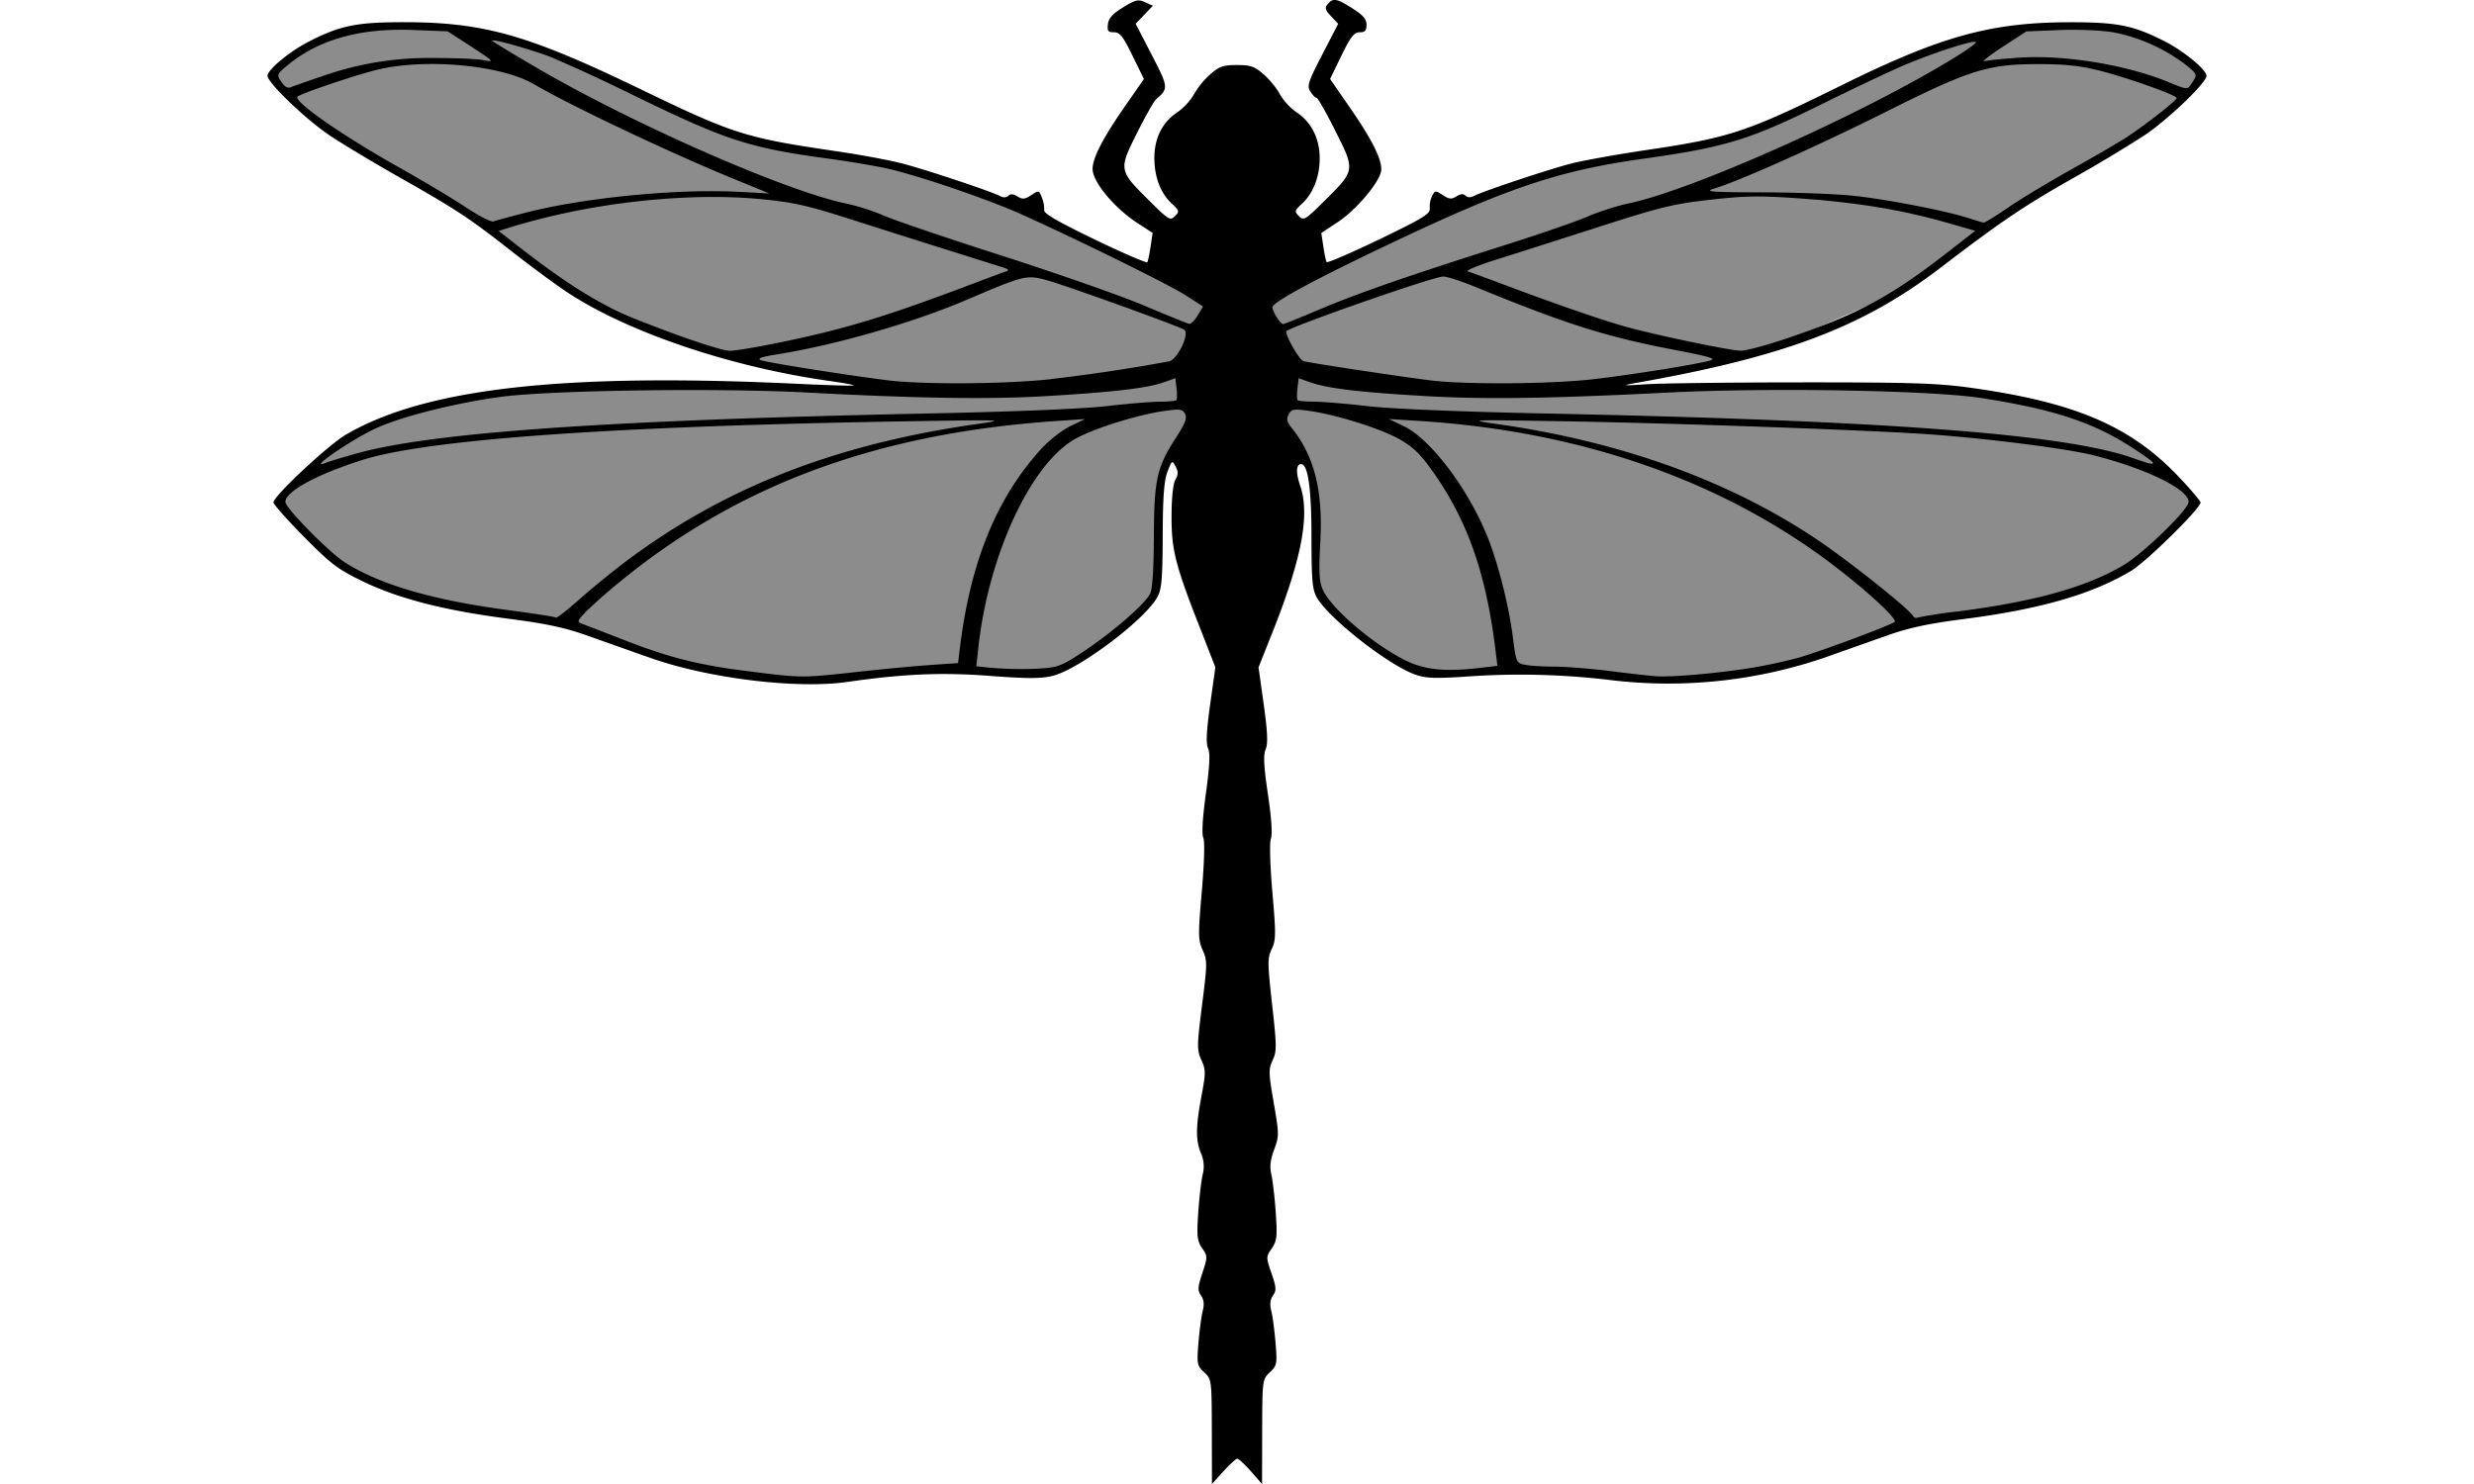 <svg xmlns="http://www.w3.org/2000/svg" width="40" height="24"><path d="M19.593 23.154c-.002-.842-.003-.847-.124-.961-.115-.108-.12-.133-.092-.478.017-.2.047-.432.069-.516.027-.107.018-.182-.028-.248-.057-.082-.054-.132.022-.363.086-.261.086-.27-.004-.402-.08-.118-.088-.19-.063-.568.016-.239.048-.517.071-.618a.525.525 0 0 0-.026-.348c-.088-.21-.086-.425.008-.928.07-.375.07-.421-.002-.582-.073-.163-.073-.223.011-.886.085-.668.086-.722.01-.89-.074-.166-.075-.246-.014-.95.04-.468.05-.808.024-.866-.027-.061-.012-.324.042-.717.062-.45.071-.652.035-.731-.036-.08-.026-.276.034-.71l.084-.601-.242-.62c-.405-1.031-.468-1.277-.466-1.822 0-.297.024-.523.061-.59.048-.085.049-.132.004-.216-.056-.103-.06-.1-.131.085-.055.144-.075.4-.077 1.034-.003.696-.017.869-.085.991-.201.37-1.27 1.174-1.696 1.278-.186.046-.408.045-1.012 0-.786-.06-1.397-.033-2.31.098-.818.117-2.243-.057-3.183-.39-.291-.102-.746-.263-1.011-.358-.365-.13-.674-.196-1.276-.274-1.04-.134-1.775-.323-2.354-.602-.412-.199-.519-.28-.957-.724-.272-.275-.494-.525-.494-.556 0-.1.882-.925 1.166-1.092 1.275-.75 3.497-1.004 7.26-.828.516.025.945.037.953.029.009-.01-.164-.041-.383-.072-1.582-.222-3.236-.777-4.22-1.418-.177-.114-.592-.42-.923-.679-.71-.555-.886-.67-1.848-1.216-.4-.227-.891-.522-1.09-.655-.39-.261-1.011-.856-1.011-.968 0-.099.364-.4.677-.558.508-.259.773-.311 1.562-.309C7.83.363 8.55.57 10.341 1.435c1.526.738 1.705.794 3.197 1.013.366.054.833.14 1.038.193.377.096 1.452.454 1.598.532.048.026.099.023.129-.007.034-.034.08-.031.147.01.08.051.119.048.223-.02.123-.082.127-.08.174.044a.49.49 0 0 1 .036.2c-.01.052.233.192.817.473.456.22.839.385.85.367.011-.018.035-.132.053-.253l.033-.221-.233-.15c-.38-.244-.74-.675-.738-.885.002-.177.165-.494.51-.993l.32-.46L18.31.9c-.153-.313-.204-.378-.298-.378-.096 0-.112-.02-.099-.13.011-.097.076-.168.245-.273.202-.124.244-.134.356-.083l.126.057-.139.146-.14.145.26.502c.272.526.274.546.07.72-.032.026-.17.271-.307.544-.3.596-.298.605.197 1.095.313.312.34.327.415.251.076-.076.073-.089-.05-.203-.179-.165-.279-.424-.282-.727-.003-.324.125-.585.367-.747a.963.963 0 0 0 .274-.295 1.33 1.33 0 0 1 .26-.32c.148-.13.21-.152.434-.152.225 0 .286.022.434.152.095.083.212.227.26.32a.963.963 0 0 0 .274.295c.239.16.37.425.37.744-.001.296-.106.564-.285.73-.123.114-.126.127-.05.203.076.076.102.06.415-.25.496-.492.495-.488.174-1.128-.148-.295-.285-.536-.305-.536-.02 0-.065-.046-.1-.102-.057-.091-.036-.155.193-.598l.257-.497-.115-.122c-.096-.102-.105-.135-.054-.197.086-.103.143-.093.4.07.172.11.227.173.227.265 0 .095-.025.121-.11.121-.091 0-.145.07-.296.378l-.183.377.318.46c.35.506.509.817.51 1 .002.174-.384.642-.701.853l-.269.178.033.22c.018.12.042.233.053.25.011.019.393-.147.85-.366.724-.35.829-.414.818-.506a.399.399 0 0 1 .038-.198c.047-.089.056-.09.173-.012.103.067.14.07.22.02.068-.042.114-.045.148-.011.03.03.08.033.129.007.146-.078 1.22-.436 1.589-.53.2-.05.743-.147 1.207-.216 1.348-.199 1.624-.29 3.178-1.059C31.38.588 32.181.365 33.436.36c.79-.003 1.053.048 1.562.308.313.159.677.46.677.558 0 .112-.621.707-1.011.968a23.67 23.67 0 0 1-1.132.679c-.814.461-1.176.706-2.175 1.47-1.246.95-2.517 1.43-4.928 1.854-.22.04-.188.042.193.017.251-.016 1.389-.03 2.528-.03 1.732-.001 2.173.013 2.697.085 1.703.236 2.6.62 3.383 1.446.192.203.349.389.349.412 0 .095-.875.956-1.123 1.105-.631.379-1.47.62-2.706.78-.579.074-.89.141-1.252.27l-1.011.358a7.816 7.816 0 0 1-3.42.362 12.167 12.167 0 0 0-2.359-.06c-.521.034-.66.028-.834-.035-.444-.162-1.406-.92-1.588-1.252-.068-.125-.082-.287-.082-.969 0-.784-.056-1.18-.167-1.18-.081 0-.088.14-.017.344.164.469.028 1.186-.454 2.395l-.218.548.084.599c.063.45.07.63.031.728-.04.098-.03.275.038.732.056.38.074.642.047.711-.024.065-.014.419.024.867.059.678.058.773-.01.916-.07.147-.07.222.006.901.075.672.076.756.008.9-.068.145-.066.205.018.689.088.509.088.538.006.758-.063.17-.074.274-.043.409.022.1.054.376.07.615.026.38.018.45-.065.572-.094.136-.094.142-.004.402.078.228.081.277.024.359-.046.066-.055.141-.028.248.022.084.052.316.069.516.028.345.023.37-.092.478-.12.114-.122.12-.124.96l-.002.847-.18-.205c-.099-.112-.198-.204-.22-.204-.022 0-.123.092-.225.204l-.185.205-.002-.846zm-5.613-12.3a32.74 32.74 0 0 1 1.068-.1l.442-.03.03-.249c.172-1.39.59-2.414 1.305-3.205.132-.146.342-.311.477-.377l.242-.116-.457.031c-2.86.195-5.089 1.006-6.994 2.544a9.1 9.1 0 0 0-.611.532c-.15.157-.157.174-.072.204.05.018.358.137.684.264.718.28 1.2.402 1.96.498.946.119.878.119 1.926.003zm14.32-.05a8.19 8.19 0 0 0 .802-.174c.367-.108 1.47-.52 1.53-.572.055-.046-.497-.55-1.073-.98-1.79-1.334-4.047-2.109-6.621-2.271l-.482-.03.246.118c.426.206 1.025.995 1.34 1.767.174.425.351 1.119.417 1.634.054.42.057.427.2.456.08.016.292.029.471.029.18 0 .584.032.897.071.314.04.646.077.74.084.242.02.993-.046 1.533-.132zm-11.209-.031c.359-.123 1.341-.886 1.503-1.167.038-.067.059-.376.062-.92.004-.936.047-1.128.357-1.607.15-.232.183-.32.147-.386-.04-.075-.082-.082-.325-.048-.42.057-1.108.27-1.428.44-.733.39-1.43 1.888-1.592 3.416l-.029.274.18.019c.405.042.972.032 1.125-.021zm6.868.025l.251-.03-.027-.222c-.155-1.295-.47-2.176-1.074-2.998-.17-.232-.298-.346-.513-.461-.323-.172-1.01-.384-1.43-.442-.251-.035-.285-.029-.33.056-.04.075-.03.122.05.221.369.462.508 1.025.46 1.862-.025.457-.017.614.038.746.129.305.835.907 1.361 1.16.305.147.642.177 1.214.108zM10.087 9.104c1.585-1.202 3.406-1.92 5.7-2.245.494-.07.472-.071-1.036-.047-4.818.078-7.827.29-8.893.627-.738.234-1.244.51-1.244.678 0 .097.699.809.957.975.565.362 1.429.615 2.653.776.41.054.754.108.766.12.011.011.175-.116.363-.283a14.4 14.4 0 0 1 .734-.601zm21.57.784c1.236-.158 2.066-.389 2.672-.745.319-.187 1.057-.904 1.057-1.026 0-.203-.684-.538-1.538-.754-.427-.107-1.67-.267-2.627-.337-.951-.069-4.199-.185-5.996-.214-1.489-.025-1.508-.024-1.011.047 1.979.281 3.722.908 5.129 1.843.517.344 1.508 1.13 1.588 1.26.017.027.048.04.068.027a7.03 7.03 0 0 1 .659-.101zm-25.9-2.552c1.222-.344 4.038-.54 9.283-.65 1.339-.027 2.463-.074 2.841-.117.344-.04.736-.072.87-.073.136 0 .256-.011.268-.024.013-.012.014-.097.004-.189l-.02-.166-.187.066c-.263.093-.79.156-1.85.22-.945.059-2.086.042-3.925-.055-1.44-.077-4.175-.037-4.96.072-.74.103-1.578.314-1.997.504-.401.182-1.15.7-.808.558.046-.02.263-.085.48-.146zm29.051.145c0-.014-.151-.123-.336-.242-.636-.412-1.269-.62-2.432-.801-.808-.126-3.423-.172-5.057-.09-1.966.1-3.005.114-3.998.054-1.039-.062-1.525-.121-1.808-.221l-.18-.064-.02.166c-.01.092-.009.177.004.19.012.012.132.022.267.023.135 0 .527.033.87.073.378.043 1.5.09 2.818.117 5.565.116 8.417.33 9.535.717.303.105.337.113.337.078zM16.99 6.131a29.266 29.266 0 0 0 1.912-.287c.138-.031.339-.453.244-.512-.102-.063-1.888-.707-2.206-.796-.343-.095-.37-.089-1.298.308-.874.373-2.113.731-3.054.883-.288.046-.356.07-.279.1.105.038 1.442.25 2.057.325.566.07 1.93.059 2.624-.02zm8.787 0c.656-.078 1.638-.236 1.87-.3.109-.03-.005-.064-.565-.171-1.116-.214-1.748-.413-3.217-1.015-.23-.095-.47-.173-.53-.173-.16 0-2.54.833-2.54.889 0 .09.214.46.277.478.099.03 1.574.253 2.058.313.572.07 1.972.06 2.647-.021zm-13.232-.58c1.1-.223 1.775-.427 3.241-.984.225-.086.442-.166.482-.179.05-.016.036-.035-.048-.062l-.915-.288c-.437-.137-1.152-.364-1.59-.504-.663-.212-.897-.264-1.42-.314-1.194-.114-2.76.061-4.019.449l-.214.066.303.236c.632.493 1.096.801 1.518 1.011.494.245 1.719.687 1.915.691.071.002.407-.053.747-.122zm16.394-.095c1.109-.38 1.627-.659 2.543-1.37l.454-.353-.478-.137c-.703-.2-1.437-.322-2.332-.385-.67-.048-.9-.045-1.469.019-.595.066-.807.118-1.806.439-.622.2-1.37.439-1.661.53-.292.092-.498.177-.458.19.04.012.29.104.554.203.893.336 1.67.604 2.04.703.524.141 1.64.373 1.819.377.082.002.44-.095.794-.216zm-9.573-.357l.085-.143-.28-.179c-.273-.175-1.687-.873-2.638-1.303-.578-.26-1.74-.655-2.24-.76a15.9 15.9 0 0 0-.89-.147c-1.294-.176-1.646-.29-3.157-1.024a26.784 26.784 0 0 0-1.363-.63c-.386-.141-.975-.302-.92-.25.026.024.35.22.72.436 1.555.908 4.018 1.989 4.993 2.192.185.039.454.124.599.19.145.067 1.007.36 1.917.652.91.292 1.954.658 2.322.815.367.156.69.286.717.29.028.002.088-.06.135-.139zm1.964-.093c.614-.26 1.457-.553 3.004-1.043.556-.176 1.16-.384 1.34-.463.181-.078.477-.173.657-.21 1.047-.22 3.816-1.46 5.289-2.37.193-.119.34-.227.327-.24-.037-.037-.686.173-1.16.374-.238.102-.805.37-1.258.594-1.237.614-1.611.73-2.98.922-1.352.19-2.18.47-4.087 1.377-1.147.545-1.822.906-1.884 1.007-.027.044.114.284.169.287.013.001.276-.105.583-.235zM8.508 3.437c.947-.242 2.45-.388 3.45-.334l.481.026-.578-.237c-1.03-.422-2.63-1.18-3.228-1.53-.525-.306-1.712-.421-2.502-.242-.325.074-1.258.387-1.32.443-.077.072.739.64 1.657 1.153.37.208.847.493 1.06.634.211.14.414.245.45.231.036-.014.275-.078.53-.144zm23.973-.09c.207-.14.68-.425 1.051-.631.37-.207.772-.441.891-.522.318-.215.77-.572.77-.608 0-.047-.79-.328-1.252-.445-.306-.078-.554-.104-.987-.104-.817 0-1.1.09-2.475.778-1.093.547-2.374 1.12-2.77 1.237-.16.048-.034.057.794.059.541 0 1.211.027 1.49.058.542.06 1.476.242 1.83.357.119.038.23.072.249.075.017.002.201-.111.409-.253zM5.175 1.245A5.154 5.154 0 0 1 6.998.938c.344-.001.712.014.818.034.184.035.175.025-.192-.215l-.386-.25-.561-.022C5.818.452 5.15.64 4.65 1.055c-.176.145-.178.151-.102.268.053.081.104.11.156.087.043-.018.254-.093.47-.166zm30.277.077c.075-.114.072-.122-.103-.267a2.834 2.834 0 0 0-1.172-.531c-.2-.034-.576-.05-.882-.038l-.533.022-.386.252c-.212.139-.342.241-.289.228.053-.013.303-.038.554-.055.725-.05 1.713.11 2.39.383.357.145.33.144.421.006z"/><path d="M18.971 4.572L16.688 3.43l-1.903-.649-1.276-.29-1.074-.135-1.5-.56-1.97-.94L7.416.438 6.245.406l-.918.158-.966.634.807.823 1.393.807 1.187.792 1.44 1.06 2.17.95 1.947.427 1.567.222-2.945-.032h-2.96L7.242 6.5l-1.266.428-.84.506-.648.665.68.808.713.459 1.313.395 1.378.19.854.238 1.82.617 1.14.174h.871l.902-.079.855-.095.554.016 1.33.063 1.092-.585.697-.713.079-1.884.221-.443.301-.601-.174-.633.443-.982.048-.237zm2.047 0L23.3 3.43l1.903-.649 1.276-.29 1.074-.135 1.5-.56 1.97-.94 1.549-.418 1.171-.032.918.158.966.634-.807.823-1.393.807-1.188.792-1.44 1.06-2.169.95-1.947.427-1.567.222 2.945-.032h2.96l1.725.253 1.266.428.84.506.648.665-.68.808-.713.459-1.313.395-1.378.19-.854.238-1.82.617-1.14.174h-.871l-.902-.079-.855-.095-.554.016-1.33.063L22 10.3l-.697-.713-.079-1.884-.221-.443-.301-.601.174-.633-.443-.982-.048-.237z" fill-opacity=".45"/></svg>